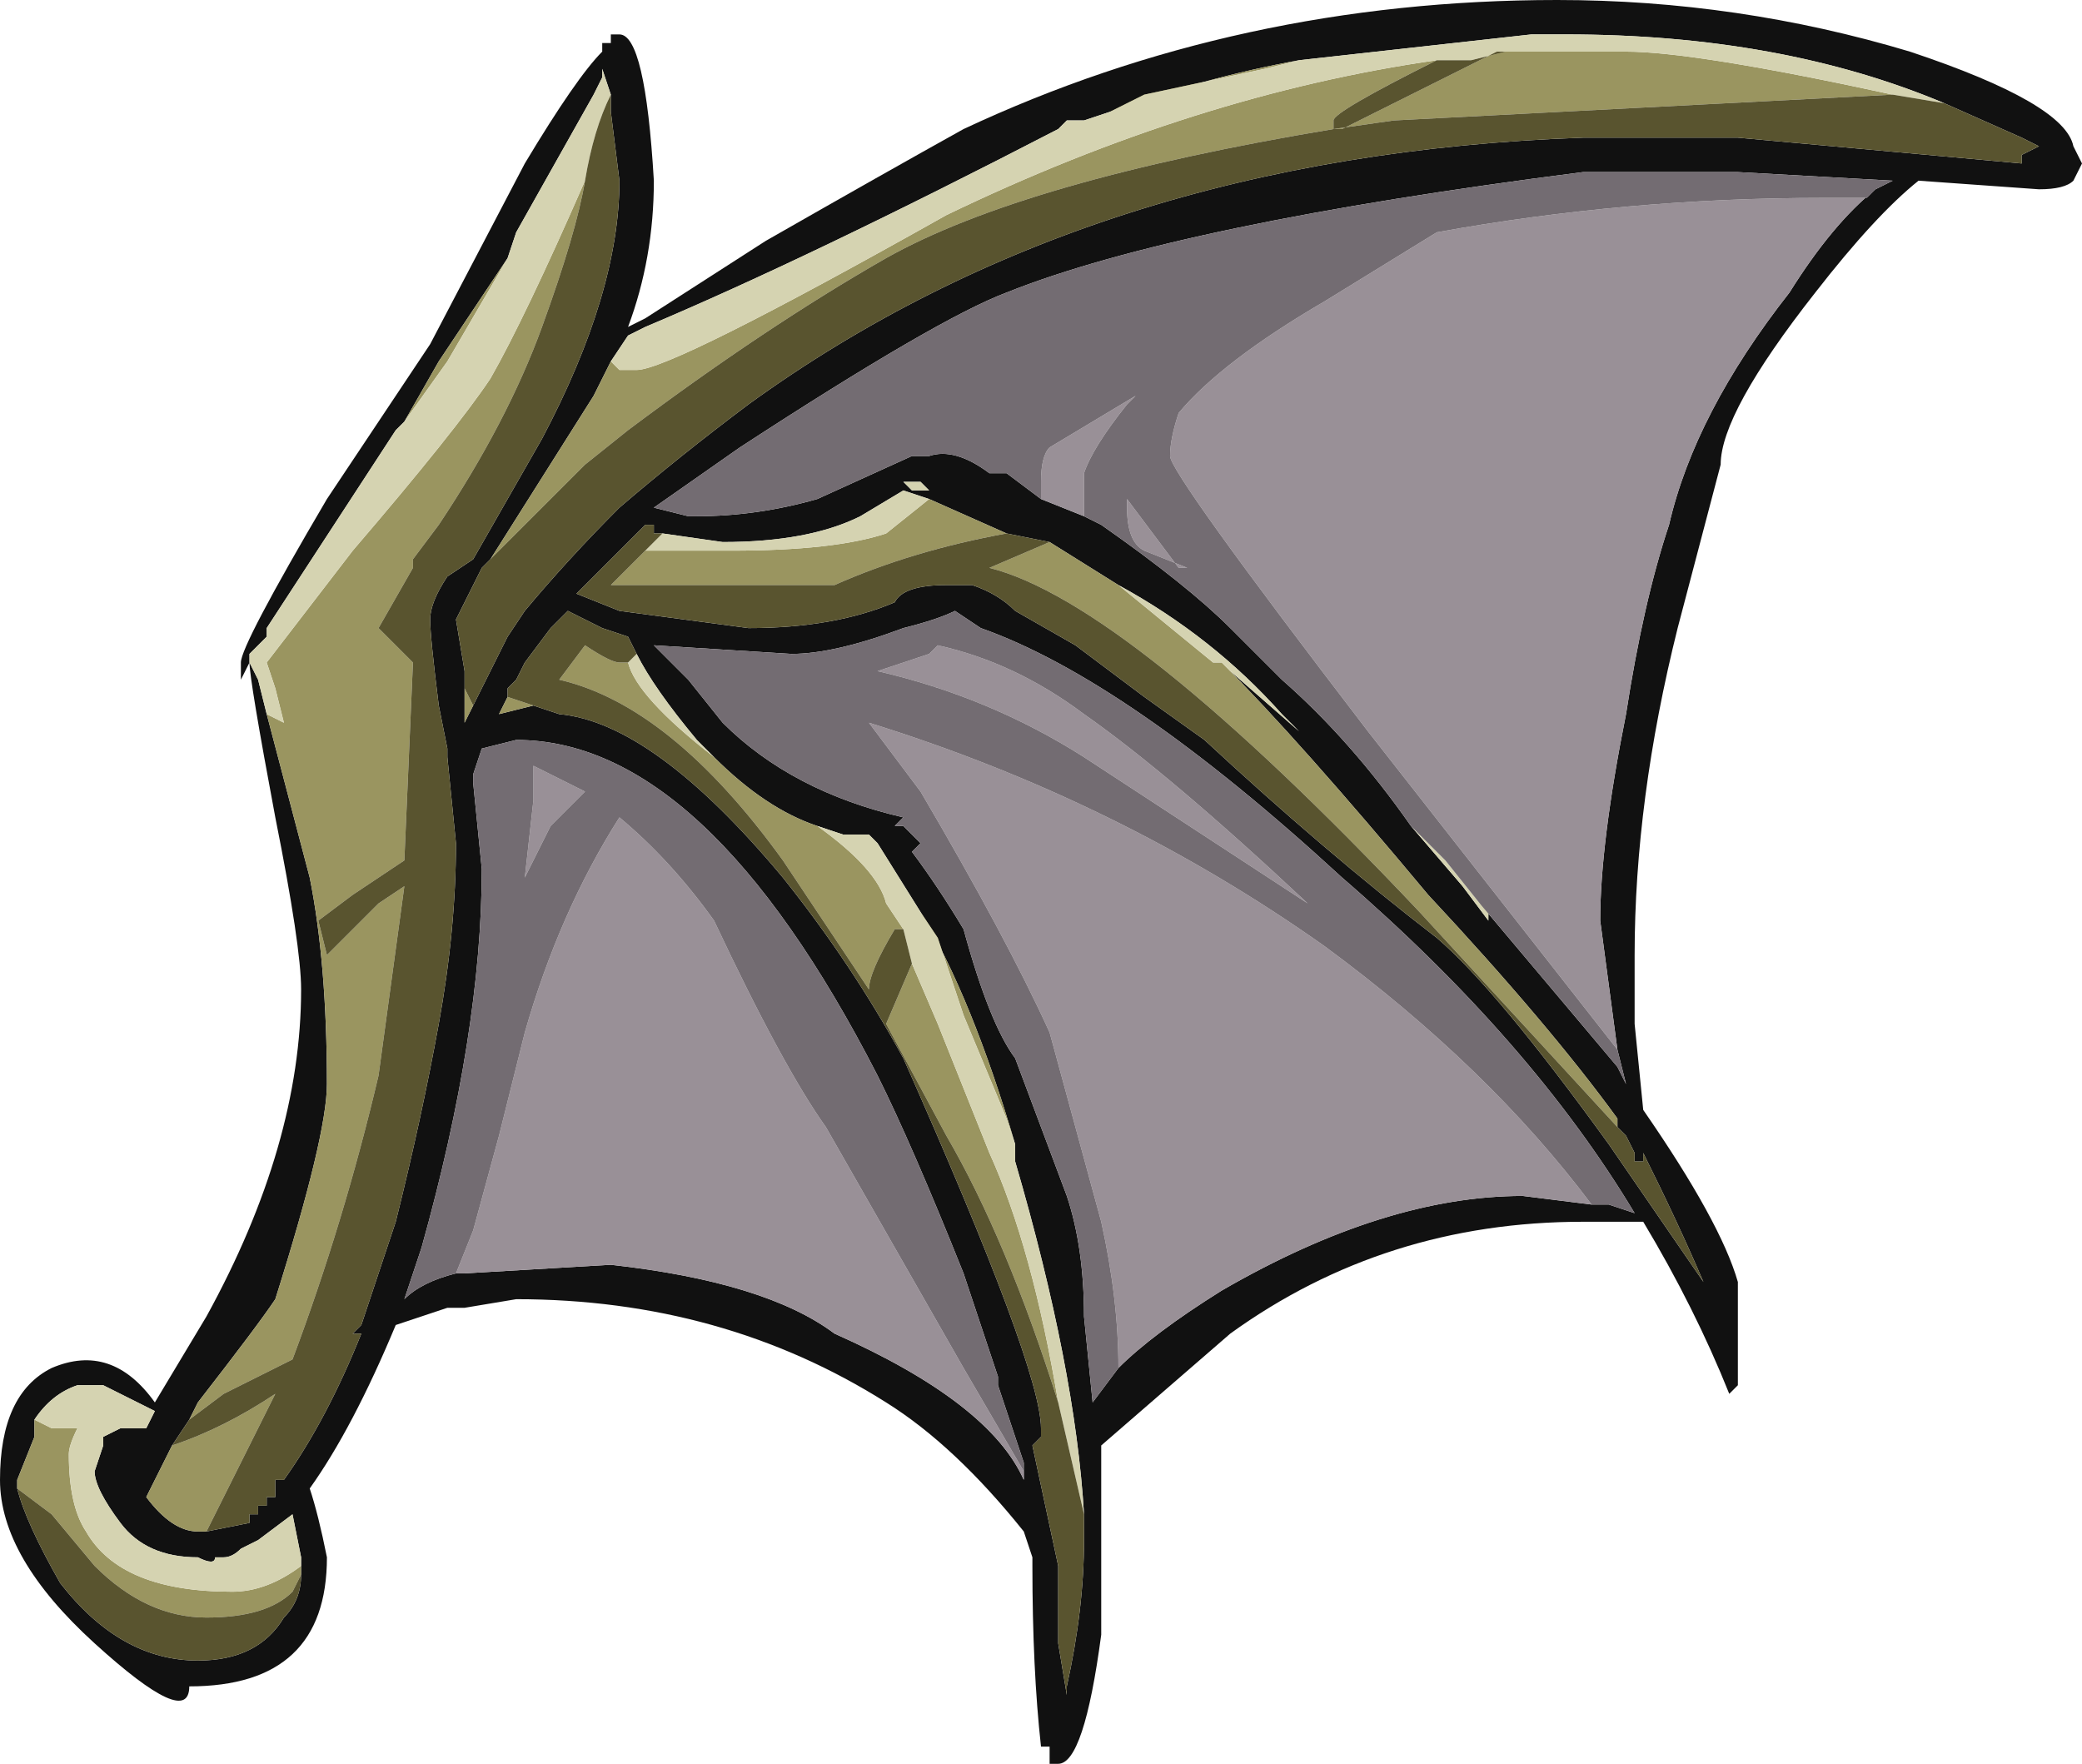 <?xml version="1.0" encoding="UTF-8" standalone="no"?>
<svg xmlns:ffdec="https://www.free-decompiler.com/flash" xmlns:xlink="http://www.w3.org/1999/xlink" ffdec:objectType="shape" height="10.25px" width="12.1px" xmlns="http://www.w3.org/2000/svg">
  <g transform="matrix(1.0, 0.0, 0.0, 1.0, -0.2, 10.7)">
    <path d="M6.65 -10.05 L6.5 -10.0 6.4 -10.0 6.35 -9.95 Q4.9 -9.2 3.95 -8.8 L3.85 -8.75 3.75 -8.6 3.65 -8.4 3.05 -7.45 3.0 -7.4 2.85 -7.1 2.9 -6.8 2.9 -6.7 2.9 -6.5 3.0 -6.7 3.15 -7.0 3.25 -7.15 Q3.5 -7.45 3.8 -7.75 4.15 -8.05 4.55 -8.35 6.55 -9.8 9.4 -9.9 L10.3 -9.9 11.95 -9.75 11.95 -9.8 12.05 -9.85 11.95 -9.9 11.5 -10.1 Q10.55 -10.5 9.3 -10.5 L9.1 -10.5 7.75 -10.35 Q7.2 -10.25 6.65 -10.05 M9.6 -4.6 L9.5 -5.35 Q9.5 -5.8 9.65 -6.55 9.75 -7.2 9.9 -7.65 10.05 -8.3 10.6 -9.0 10.85 -9.4 11.1 -9.6 L11.2 -9.65 10.3 -9.7 9.4 -9.7 Q7.05 -9.4 6.05 -9.0 5.65 -8.85 4.5 -8.1 L4.0 -7.75 4.2 -7.7 4.25 -7.7 Q4.6 -7.7 4.95 -7.8 L5.5 -8.05 5.6 -8.05 Q5.75 -8.1 5.95 -7.95 L6.05 -7.95 6.25 -7.8 6.5 -7.7 6.6 -7.65 Q7.1 -7.3 7.35 -7.05 L7.65 -6.75 Q8.05 -6.4 8.4 -5.9 L8.7 -5.55 8.85 -5.35 8.85 -5.4 8.8 -5.45 9.6 -4.5 9.65 -4.4 9.6 -4.6 M6.3 -7.55 L6.05 -7.6 5.6 -7.8 5.45 -7.85 5.2 -7.7 Q4.9 -7.55 4.4 -7.55 L4.05 -7.6 4.0 -7.6 4.0 -7.65 3.95 -7.65 3.55 -7.25 3.8 -7.15 4.55 -7.05 Q5.05 -7.05 5.4 -7.2 5.45 -7.3 5.7 -7.3 L5.85 -7.3 Q6.0 -7.25 6.1 -7.15 L6.45 -6.95 6.85 -6.65 7.2 -6.4 Q7.9 -5.75 8.55 -5.25 8.9 -4.95 9.55 -4.05 L10.1 -3.25 Q9.95 -3.6 9.75 -4.0 L9.75 -3.95 9.7 -3.95 9.7 -4.0 9.65 -4.1 9.6 -4.15 9.6 -4.2 Q9.2 -4.75 8.5 -5.5 7.75 -6.4 7.3 -6.85 L7.35 -6.8 7.75 -6.45 7.65 -6.55 Q7.25 -7.0 6.7 -7.3 L6.3 -7.55 M10.75 -9.0 Q10.2 -8.3 10.2 -8.0 L9.95 -7.05 Q9.7 -6.05 9.7 -5.15 L9.7 -4.75 9.75 -4.25 Q10.2 -3.6 10.3 -3.25 L10.3 -2.65 10.25 -2.6 Q10.05 -3.1 9.75 -3.6 L9.4 -3.6 Q8.25 -3.6 7.35 -2.95 L6.6 -2.3 6.6 -1.2 Q6.5 -0.45 6.35 -0.45 L6.3 -0.45 6.3 -0.55 6.25 -0.55 Q6.2 -1.0 6.2 -1.6 L6.2 -1.65 6.15 -1.8 Q5.75 -2.3 5.35 -2.55 4.4 -3.15 3.2 -3.15 L2.9 -3.1 2.8 -3.1 2.5 -3.0 Q2.25 -2.4 2.0 -2.05 2.05 -1.9 2.1 -1.65 2.1 -0.9 1.3 -0.9 1.3 -0.65 0.75 -1.15 0.2 -1.65 0.2 -2.1 0.2 -2.6 0.5 -2.75 0.85 -2.9 1.1 -2.55 L1.4 -3.05 Q1.95 -4.05 1.95 -4.95 1.95 -5.2 1.8 -5.95 1.65 -6.75 1.65 -6.85 L1.6 -6.75 1.6 -6.85 Q1.6 -6.95 2.1 -7.8 L2.7 -8.7 3.25 -9.75 Q3.55 -10.25 3.7 -10.4 L3.7 -10.45 3.75 -10.45 3.75 -10.5 3.8 -10.5 Q3.95 -10.5 4.0 -9.65 4.0 -9.2 3.85 -8.8 L3.95 -8.85 4.65 -9.3 Q5.35 -9.7 5.8 -9.95 7.4 -10.7 9.25 -10.7 10.3 -10.7 11.3 -10.4 12.2 -10.1 12.25 -9.85 L12.3 -9.75 12.25 -9.65 Q12.2 -9.6 12.05 -9.6 L11.35 -9.65 Q11.1 -9.45 10.75 -9.0 M3.15 -9.2 L2.75 -8.6 2.55 -8.25 2.5 -8.2 1.75 -7.05 1.75 -7.0 1.65 -6.9 1.65 -6.85 1.7 -6.75 1.75 -6.55 2.0 -5.6 Q2.1 -5.1 2.1 -4.4 2.1 -4.1 1.8 -3.15 1.7 -3.0 1.35 -2.55 L1.3 -2.45 1.2 -2.3 1.05 -2.0 Q1.2 -1.8 1.35 -1.8 L1.4 -1.8 1.65 -1.85 1.65 -1.9 1.7 -1.9 1.7 -1.95 1.75 -1.95 1.75 -2.0 1.8 -2.0 1.8 -2.1 1.85 -2.1 Q2.1 -2.45 2.3 -2.95 L2.25 -2.95 2.3 -3.0 2.5 -3.6 Q2.65 -4.2 2.75 -4.75 2.85 -5.3 2.85 -5.8 L2.8 -6.3 2.8 -6.35 2.75 -6.6 Q2.7 -7.0 2.7 -7.1 2.7 -7.2 2.8 -7.35 L2.95 -7.45 3.35 -8.15 Q3.8 -9.0 3.8 -9.65 L3.75 -10.05 3.75 -10.15 3.7 -10.3 3.7 -10.25 3.65 -10.15 3.2 -9.35 3.15 -9.2 M3.9 -6.9 L3.85 -7.0 3.7 -7.05 3.5 -7.15 3.4 -7.05 3.25 -6.85 3.2 -6.75 3.15 -6.7 3.15 -6.65 3.1 -6.55 3.3 -6.6 3.45 -6.55 Q4.0 -6.5 4.75 -5.6 5.15 -5.1 5.45 -4.55 6.25 -2.75 6.25 -2.4 L6.25 -2.35 6.2 -2.3 6.35 -1.6 6.35 -1.15 6.4 -0.85 6.4 -0.9 Q6.5 -1.35 6.5 -1.75 L6.5 -1.9 Q6.45 -2.75 6.1 -3.95 L6.1 -4.05 Q5.85 -4.9 5.55 -5.4 L5.3 -5.8 5.25 -5.85 5.1 -5.85 4.95 -5.9 Q4.65 -6.0 4.35 -6.3 L4.25 -6.4 Q4.0 -6.7 3.9 -6.9 M5.75 -7.85 L5.6 -7.85 5.55 -7.9 5.45 -7.9 5.5 -7.85 5.75 -7.85 M9.45 -3.7 L9.55 -3.7 9.7 -3.65 Q9.1 -4.65 8.0 -5.6 6.75 -6.75 5.9 -7.05 L5.75 -7.15 Q5.65 -7.1 5.45 -7.05 5.05 -6.9 4.8 -6.9 L4.0 -6.95 4.2 -6.75 4.4 -6.5 Q4.8 -6.1 5.45 -5.95 L5.4 -5.9 5.45 -5.9 5.55 -5.8 5.5 -5.75 Q5.65 -5.55 5.8 -5.3 5.95 -4.75 6.1 -4.55 L6.4 -3.75 Q6.5 -3.45 6.5 -3.05 L6.55 -2.55 6.7 -2.75 Q6.9 -2.95 7.3 -3.2 8.25 -3.75 9.05 -3.75 L9.45 -3.7 M5.35 -5.85 L5.35 -5.85 M6.15 -2.2 L6.0 -2.65 6.0 -2.7 5.8 -3.3 Q5.5 -4.05 5.3 -4.45 4.3 -6.4 3.2 -6.4 L3.0 -6.35 2.95 -6.2 2.95 -6.15 3.0 -5.65 Q3.0 -4.7 2.65 -3.45 L2.55 -3.15 Q2.65 -3.25 2.85 -3.3 L2.9 -3.3 3.75 -3.35 Q4.65 -3.25 5.05 -2.95 5.95 -2.55 6.15 -2.1 L6.15 -2.2 M0.4 -2.45 L0.4 -2.35 0.3 -2.1 0.3 -2.05 Q0.35 -1.85 0.55 -1.5 0.9 -1.05 1.35 -1.05 1.7 -1.05 1.85 -1.3 1.95 -1.4 1.95 -1.55 L1.95 -1.6 1.95 -1.65 1.9 -1.9 1.7 -1.75 1.6 -1.7 Q1.55 -1.65 1.5 -1.65 L1.45 -1.65 Q1.45 -1.6 1.35 -1.65 1.05 -1.65 0.9 -1.85 0.75 -2.05 0.75 -2.15 L0.8 -2.3 0.8 -2.35 0.9 -2.4 1.05 -2.4 1.1 -2.5 0.8 -2.65 0.65 -2.65 Q0.5 -2.6 0.4 -2.45" fill="#111111" fill-rule="evenodd" stroke="none"/>
    <path d="M7.75 -10.35 L7.55 -10.3 6.85 -10.15 6.65 -10.05 Q7.2 -10.25 7.75 -10.35 M3.75 -8.6 L3.8 -8.55 3.9 -8.55 Q4.1 -8.55 5.7 -9.45 7.15 -10.15 8.55 -10.35 7.95 -10.05 7.95 -10.0 L7.95 -9.95 Q6.15 -9.65 5.35 -9.2 4.65 -8.8 3.85 -8.2 L3.6 -8.0 3.05 -7.45 3.65 -8.4 3.75 -8.6 M8.9 -10.4 L9.65 -10.4 Q10.05 -10.4 11.2 -10.15 L8.3 -10.0 7.95 -9.95 8.0 -9.95 8.9 -10.4 M9.6 -4.15 L8.45 -5.4 Q6.75 -7.2 5.95 -7.4 L6.3 -7.55 6.7 -7.3 7.25 -6.85 7.3 -6.85 Q7.75 -6.4 8.5 -5.5 9.2 -4.75 9.6 -4.2 L9.6 -4.15 M6.05 -7.6 Q5.5 -7.5 5.05 -7.3 L3.75 -7.3 3.95 -7.5 4.45 -7.5 Q5.05 -7.5 5.35 -7.6 L5.6 -7.8 6.05 -7.6 M3.0 -6.7 L2.9 -6.5 2.9 -6.7 2.95 -6.6 3.0 -6.7 M2.55 -8.25 L2.75 -8.6 3.15 -9.2 2.8 -8.6 2.55 -8.25 M1.4 -1.8 L1.35 -1.8 Q1.2 -1.8 1.05 -2.0 L1.2 -2.3 Q1.5 -2.4 1.8 -2.6 L1.4 -1.8 M1.3 -2.45 L1.35 -2.55 Q1.7 -3.0 1.8 -3.15 2.1 -4.1 2.1 -4.4 2.1 -5.1 2.0 -5.6 L1.75 -6.55 1.85 -6.5 1.8 -6.7 1.75 -6.85 2.25 -7.5 Q2.85 -8.2 3.05 -8.5 3.25 -8.85 3.6 -9.65 3.55 -9.35 3.35 -8.8 3.15 -8.25 2.75 -7.65 L2.6 -7.45 2.6 -7.4 2.4 -7.05 2.6 -6.85 2.55 -5.7 2.25 -5.5 2.05 -5.35 2.1 -5.15 2.4 -5.45 2.55 -5.55 2.4 -4.45 Q2.2 -3.6 1.9 -2.8 L1.5 -2.6 1.3 -2.45 M3.15 -6.65 L3.3 -6.6 3.1 -6.55 3.15 -6.65 M6.35 -2.55 Q6.05 -3.5 5.7 -4.1 L5.35 -4.75 5.5 -5.1 5.65 -4.75 5.95 -4.0 Q6.2 -3.45 6.35 -2.55 M5.45 -5.3 L5.4 -5.3 Q5.25 -5.05 5.25 -4.95 L4.75 -5.7 Q4.1 -6.6 3.45 -6.75 L3.6 -6.95 Q3.75 -6.85 3.8 -6.85 L3.85 -6.85 Q3.9 -6.65 4.35 -6.3 4.65 -6.0 4.95 -5.9 5.3 -5.65 5.35 -5.45 L5.45 -5.3 M5.55 -5.4 Q5.85 -4.9 6.1 -4.05 L6.05 -4.2 5.8 -4.8 5.65 -5.25 5.55 -5.4 M0.4 -2.45 L0.5 -2.4 0.65 -2.4 Q0.6 -2.3 0.6 -2.25 0.6 -1.95 0.7 -1.8 0.9 -1.45 1.55 -1.45 1.75 -1.45 1.95 -1.6 L1.95 -1.55 1.9 -1.45 Q1.75 -1.3 1.4 -1.3 1.05 -1.3 0.75 -1.6 L0.5 -1.9 0.3 -2.05 0.3 -2.1 0.4 -2.35 0.4 -2.45" fill="#9a9560" fill-rule="evenodd" stroke="none"/>
    <path d="M6.65 -10.05 L6.85 -10.15 7.55 -10.3 7.75 -10.35 9.1 -10.5 9.3 -10.5 Q10.55 -10.5 11.5 -10.1 L11.2 -10.15 Q10.05 -10.4 9.65 -10.4 L8.9 -10.4 8.95 -10.4 8.75 -10.35 8.55 -10.35 Q7.15 -10.15 5.7 -9.45 4.1 -8.55 3.9 -8.55 L3.8 -8.55 3.75 -8.6 3.85 -8.75 3.95 -8.8 Q4.9 -9.2 6.35 -9.95 L6.4 -10.0 6.5 -10.0 6.65 -10.05 M8.4 -5.9 L8.6 -5.7 8.8 -5.45 8.85 -5.4 8.85 -5.35 8.7 -5.55 8.4 -5.9 M3.95 -7.5 L4.05 -7.6 4.4 -7.55 Q4.9 -7.55 5.2 -7.7 L5.45 -7.85 5.6 -7.8 5.35 -7.6 Q5.05 -7.5 4.45 -7.5 L3.95 -7.5 M7.3 -6.85 L7.25 -6.85 6.7 -7.3 Q7.25 -7.0 7.65 -6.55 L7.75 -6.45 7.35 -6.8 7.3 -6.85 M3.15 -9.2 L3.2 -9.35 3.65 -10.15 3.7 -10.25 3.7 -10.3 3.75 -10.15 Q3.65 -9.95 3.6 -9.65 3.25 -8.85 3.05 -8.5 2.85 -8.2 2.25 -7.5 L1.75 -6.85 1.8 -6.7 1.85 -6.5 1.75 -6.55 1.7 -6.75 1.65 -6.85 1.65 -6.9 1.75 -7.0 1.75 -7.05 2.5 -8.2 2.55 -8.25 2.8 -8.6 3.15 -9.2 M6.5 -1.9 L6.35 -2.55 Q6.2 -3.45 5.95 -4.0 L5.65 -4.75 5.5 -5.1 5.45 -5.3 5.35 -5.45 Q5.3 -5.65 4.95 -5.9 L5.1 -5.85 5.25 -5.85 5.3 -5.8 5.55 -5.4 5.65 -5.25 5.8 -4.8 6.05 -4.2 6.1 -4.05 6.1 -3.95 Q6.45 -2.75 6.5 -1.9 M3.85 -6.85 L3.9 -6.9 Q4.0 -6.7 4.25 -6.4 L4.35 -6.3 Q3.9 -6.65 3.85 -6.85 M5.75 -7.85 L5.5 -7.85 5.45 -7.9 5.55 -7.9 5.6 -7.85 5.75 -7.85 M1.95 -1.6 Q1.75 -1.45 1.55 -1.45 0.9 -1.45 0.7 -1.8 0.6 -1.95 0.6 -2.25 0.6 -2.3 0.65 -2.4 L0.5 -2.4 0.4 -2.45 Q0.5 -2.6 0.65 -2.65 L0.8 -2.65 1.1 -2.5 1.05 -2.4 0.9 -2.4 0.8 -2.35 0.8 -2.3 0.75 -2.15 Q0.75 -2.05 0.9 -1.85 1.05 -1.65 1.35 -1.65 1.45 -1.6 1.45 -1.65 L1.5 -1.65 Q1.55 -1.65 1.6 -1.7 L1.7 -1.75 1.9 -1.9 1.95 -1.65 1.95 -1.6" fill="#d5d3b1" fill-rule="evenodd" stroke="none"/>
    <path d="M9.6 -4.6 L8.15 -6.45 Q7.0 -7.95 7.0 -8.05 7.0 -8.15 7.05 -8.3 7.3 -8.6 7.9 -8.95 L8.55 -9.35 Q9.65 -9.55 10.8 -9.55 L11.05 -9.55 11.1 -9.6 Q10.85 -9.4 10.6 -9.0 10.05 -8.3 9.9 -7.65 9.75 -7.2 9.65 -6.55 9.5 -5.8 9.5 -5.35 L9.6 -4.6 M6.25 -7.8 L6.25 -7.9 Q6.25 -8.05 6.3 -8.1 L6.8 -8.4 6.75 -8.35 Q6.55 -8.1 6.5 -7.95 L6.5 -7.7 6.25 -7.8 M7.1 -7.4 L6.85 -7.5 Q6.75 -7.55 6.75 -7.75 L6.75 -7.8 7.05 -7.4 7.1 -7.4 M5.3 -6.8 L5.6 -6.9 5.65 -6.95 Q6.1 -6.85 6.5 -6.55 7.0 -6.2 7.8 -5.45 L6.5 -6.3 Q5.95 -6.65 5.3 -6.8 M6.7 -2.75 Q6.7 -3.15 6.6 -3.6 6.45 -4.15 6.3 -4.7 6.05 -5.25 5.55 -6.1 L5.25 -6.5 Q6.7 -6.05 7.9 -5.2 8.85 -4.5 9.45 -3.7 L9.05 -3.75 Q8.25 -3.75 7.3 -3.2 6.9 -2.95 6.7 -2.75 M2.85 -3.3 L2.95 -3.55 3.1 -4.1 3.25 -4.7 Q3.45 -5.4 3.8 -5.95 4.1 -5.7 4.35 -5.35 4.75 -4.5 5.0 -4.15 L5.8 -2.75 6.15 -2.15 6.15 -2.2 6.15 -2.1 Q5.95 -2.55 5.05 -2.95 4.65 -3.25 3.75 -3.35 L2.9 -3.3 2.85 -3.3 M3.3 -6.25 L3.6 -6.1 3.4 -5.9 3.25 -5.6 3.3 -6.05 3.3 -6.25" fill="#999097" fill-rule="evenodd" stroke="none"/>
    <path d="M11.1 -9.6 L11.05 -9.55 10.8 -9.55 Q9.65 -9.55 8.55 -9.35 L7.9 -8.95 Q7.3 -8.6 7.05 -8.3 7.0 -8.15 7.0 -8.05 7.0 -7.95 8.15 -6.45 L9.6 -4.6 9.65 -4.4 9.6 -4.5 8.8 -5.45 8.6 -5.7 8.4 -5.9 Q8.05 -6.4 7.65 -6.75 L7.35 -7.05 Q7.1 -7.3 6.6 -7.65 L6.5 -7.7 6.5 -7.95 Q6.55 -8.1 6.75 -8.35 L6.8 -8.4 6.3 -8.1 Q6.25 -8.05 6.25 -7.9 L6.25 -7.8 6.05 -7.95 5.95 -7.95 Q5.75 -8.1 5.6 -8.05 L5.5 -8.05 4.95 -7.8 Q4.6 -7.7 4.25 -7.7 L4.2 -7.7 4.0 -7.75 4.5 -8.1 Q5.65 -8.85 6.05 -9.0 7.05 -9.4 9.4 -9.7 L10.3 -9.7 11.2 -9.65 11.1 -9.6 M7.1 -7.4 L7.05 -7.4 6.75 -7.8 6.75 -7.75 Q6.75 -7.55 6.85 -7.5 L7.1 -7.4 M5.3 -6.8 Q5.95 -6.65 6.5 -6.3 L7.8 -5.45 Q7.0 -6.2 6.5 -6.55 6.1 -6.85 5.65 -6.95 L5.6 -6.9 5.3 -6.8 M6.7 -2.75 L6.55 -2.55 6.5 -3.05 Q6.5 -3.45 6.4 -3.75 L6.1 -4.55 Q5.95 -4.75 5.8 -5.3 5.65 -5.55 5.5 -5.75 L5.55 -5.8 5.45 -5.9 5.4 -5.9 5.45 -5.95 Q4.8 -6.1 4.4 -6.5 L4.2 -6.75 4.0 -6.95 4.8 -6.9 Q5.05 -6.9 5.45 -7.05 5.65 -7.1 5.75 -7.15 L5.9 -7.05 Q6.75 -6.75 8.0 -5.6 9.1 -4.65 9.7 -3.65 L9.55 -3.7 9.45 -3.7 Q8.85 -4.5 7.9 -5.2 6.7 -6.05 5.25 -6.5 L5.55 -6.1 Q6.05 -5.25 6.3 -4.7 6.45 -4.15 6.6 -3.6 6.7 -3.15 6.7 -2.75 M2.85 -3.3 Q2.65 -3.25 2.55 -3.15 L2.65 -3.45 Q3.0 -4.7 3.0 -5.65 L2.95 -6.15 2.95 -6.2 3.0 -6.35 3.2 -6.4 Q4.3 -6.4 5.3 -4.45 5.5 -4.05 5.8 -3.3 L6.0 -2.7 6.0 -2.65 6.15 -2.2 6.15 -2.15 5.8 -2.75 5.0 -4.15 Q4.75 -4.5 4.35 -5.35 4.1 -5.7 3.8 -5.95 3.45 -5.4 3.25 -4.7 L3.1 -4.1 2.95 -3.55 2.85 -3.3 M3.3 -6.25 L3.3 -6.05 3.25 -5.6 3.4 -5.9 3.6 -6.1 3.3 -6.25" fill="#736c72" fill-rule="evenodd" stroke="none"/>
    <path d="M8.55 -10.35 L8.75 -10.35 8.95 -10.4 8.9 -10.4 8.0 -9.95 7.95 -9.95 8.3 -10.0 11.2 -10.15 11.5 -10.1 11.95 -9.9 12.05 -9.85 11.95 -9.8 11.95 -9.75 10.3 -9.9 9.4 -9.9 Q6.55 -9.8 4.55 -8.35 4.15 -8.05 3.8 -7.75 3.5 -7.45 3.25 -7.15 L3.15 -7.0 3.0 -6.7 2.95 -6.6 2.9 -6.7 2.9 -6.8 2.85 -7.1 3.0 -7.4 3.05 -7.45 3.6 -8.0 3.85 -8.2 Q4.65 -8.8 5.35 -9.2 6.15 -9.65 7.95 -9.95 L7.95 -10.0 Q7.95 -10.05 8.55 -10.35 M6.3 -7.55 L5.95 -7.4 Q6.75 -7.2 8.45 -5.4 L9.6 -4.15 9.65 -4.1 9.7 -4.0 9.7 -3.95 9.75 -3.95 9.75 -4.0 Q9.95 -3.6 10.1 -3.25 L9.55 -4.05 Q8.9 -4.95 8.55 -5.25 7.9 -5.75 7.2 -6.4 L6.85 -6.65 6.45 -6.95 6.1 -7.15 Q6.0 -7.25 5.85 -7.3 L5.7 -7.3 Q5.45 -7.3 5.4 -7.2 5.05 -7.05 4.55 -7.05 L3.8 -7.15 3.55 -7.25 3.95 -7.65 4.0 -7.65 4.0 -7.6 4.05 -7.6 3.95 -7.5 3.75 -7.3 5.05 -7.3 Q5.5 -7.5 6.05 -7.6 L6.3 -7.55 M3.75 -10.15 L3.75 -10.05 3.8 -9.65 Q3.8 -9.0 3.35 -8.15 L2.95 -7.45 2.8 -7.35 Q2.7 -7.2 2.7 -7.1 2.7 -7.0 2.75 -6.6 L2.8 -6.35 2.8 -6.3 2.85 -5.8 Q2.85 -5.3 2.75 -4.75 2.65 -4.2 2.5 -3.6 L2.3 -3.0 2.25 -2.95 2.3 -2.95 Q2.1 -2.45 1.85 -2.1 L1.8 -2.1 1.8 -2.0 1.75 -2.0 1.75 -1.95 1.7 -1.95 1.7 -1.9 1.65 -1.9 1.65 -1.85 1.4 -1.8 1.8 -2.6 Q1.5 -2.4 1.2 -2.3 L1.3 -2.45 1.5 -2.6 1.9 -2.8 Q2.2 -3.6 2.4 -4.45 L2.55 -5.55 2.4 -5.45 2.1 -5.15 2.05 -5.35 2.25 -5.5 2.55 -5.7 2.6 -6.85 2.4 -7.05 2.6 -7.4 2.6 -7.45 2.75 -7.65 Q3.15 -8.25 3.35 -8.8 3.55 -9.35 3.6 -9.65 3.65 -9.95 3.75 -10.15 M3.15 -6.65 L3.15 -6.7 3.2 -6.75 3.25 -6.85 3.4 -7.05 3.5 -7.15 3.7 -7.05 3.85 -7.0 3.9 -6.9 3.85 -6.85 3.8 -6.85 Q3.75 -6.85 3.6 -6.95 L3.45 -6.75 Q4.1 -6.6 4.75 -5.7 L5.25 -4.95 Q5.25 -5.05 5.4 -5.3 L5.45 -5.3 5.5 -5.1 5.35 -4.75 5.7 -4.1 Q6.05 -3.5 6.35 -2.55 L6.5 -1.9 6.5 -1.75 Q6.5 -1.35 6.4 -0.9 L6.4 -0.85 6.35 -1.15 6.35 -1.6 6.2 -2.3 6.25 -2.35 6.25 -2.4 Q6.25 -2.75 5.45 -4.55 5.15 -5.1 4.75 -5.6 4.0 -6.5 3.45 -6.55 L3.3 -6.6 3.15 -6.65 M0.3 -2.05 L0.5 -1.9 0.75 -1.6 Q1.05 -1.3 1.4 -1.3 1.75 -1.3 1.9 -1.45 L1.95 -1.55 Q1.95 -1.4 1.85 -1.3 1.7 -1.05 1.35 -1.05 0.9 -1.05 0.55 -1.5 0.35 -1.85 0.3 -2.05" fill="#59542f" fill-rule="evenodd" stroke="none"/>
  </g>
</svg>
